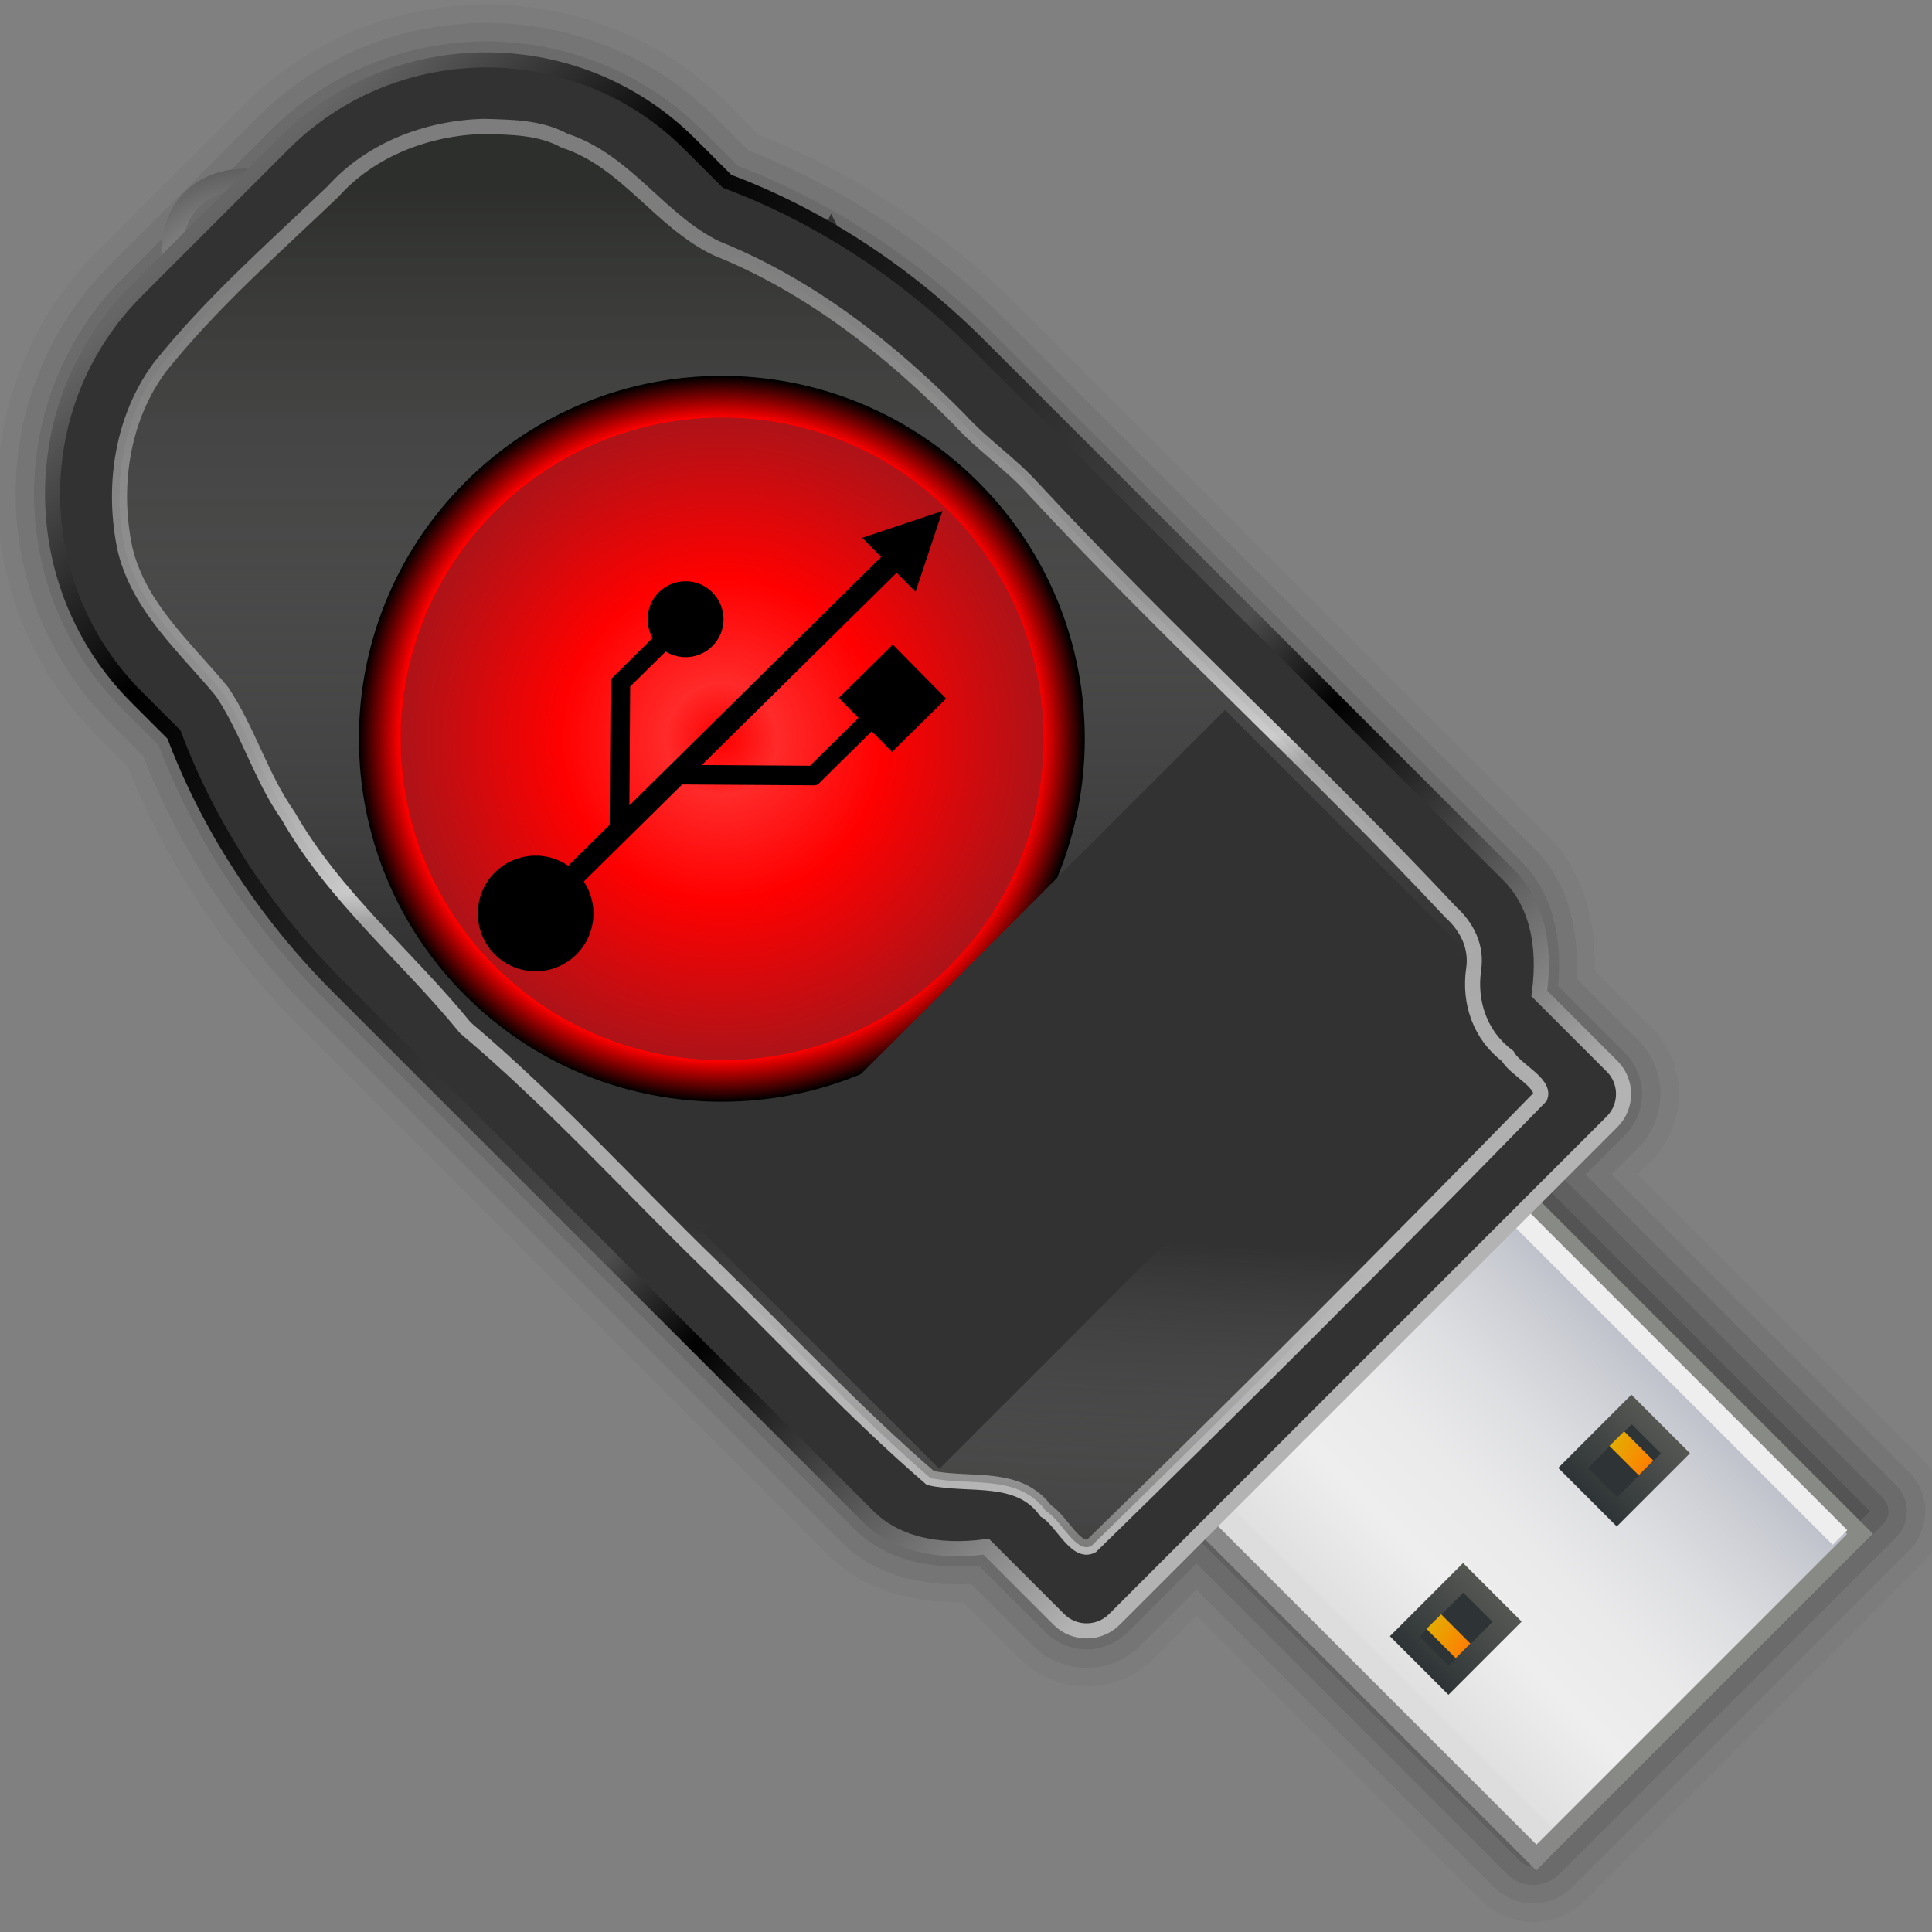 <?xml version="1.0" encoding="UTF-8" standalone="no"?>
<!-- Generator: Adobe Illustrator 12.0.0, SVG Export Plug-In . SVG Version: 6.00 Build 51448)  -->

<svg
   xmlns:dc="http://purl.org/dc/elements/1.1/"
   xmlns:cc="http://creativecommons.org/ns#"
   xmlns:rdf="http://www.w3.org/1999/02/22-rdf-syntax-ns#"
   xmlns:svg="http://www.w3.org/2000/svg"
   xmlns="http://www.w3.org/2000/svg"
   xmlns:xlink="http://www.w3.org/1999/xlink"
   xmlns:sodipodi="http://sodipodi.sourceforge.net/DTD/sodipodi-0.dtd"
   xmlns:inkscape="http://www.inkscape.org/namespaces/inkscape"
   version="1.1"
   id="Livello_1"
   width="128"
   height="128"
   viewBox="0 0 128 128"
   overflow="visible"
   enable-background="new 0 0 128 128"
   xml:space="preserve"
   sodipodi:version="0.32"
   inkscape:version="0.47 r22583"
   sodipodi:docname="qt-fll-iso2usb-gui.svg"
   inkscape:output_extension="org.inkscape.output.svg.inkscape"
   inkscape:export-filename="/home/david/Desktop/preferences-desktop-default-applications.png"
   inkscape:export-xdpi="11.25"
   inkscape:export-ydpi="11.25"><rect x="0" y="0" width="128" height="128" fill="#808080" stroke="none"/><defs
   id="defs193"><inkscape:perspective
     sodipodi:type="inkscape:persp3d"
     inkscape:vp_x="0 : 64 : 1"
     inkscape:vp_y="0 : 1000 : 0"
     inkscape:vp_z="128 : 64 : 1"
     inkscape:persp3d-origin="64 : 42.666667 : 1"
     id="perspective128" /><linearGradient
     id="linearGradient17651"><stop
       style="stop-color:#b7b7b7;stop-opacity:0;"
       offset="0"
       id="stop17659" /><stop
       id="stop17661"
       offset="1"
       style="stop-color:#999999;stop-opacity:0;" /></linearGradient><linearGradient
     inkscape:collect="always"
     id="linearGradient17635"><stop
       style="stop-color:#e6e6e6;stop-opacity:1"
       offset="0"
       id="stop17637" /><stop
       id="stop17647"
       offset="0.466"
       style="stop-color:#c9c9c9;stop-opacity:1;" /><stop
       id="stop17645"
       offset="0.495"
       style="stop-color:#ffffff;stop-opacity:1" /><stop
       id="stop17643"
       offset="0.641"
       style="stop-color:#b7b7b7;stop-opacity:1;" /><stop
       style="stop-color:#999999;stop-opacity:1"
       offset="1"
       id="stop17639" /></linearGradient><linearGradient
     id="linearGradient17627"><stop
       style="stop-color:#2c2e2a;stop-opacity:1"
       offset="0"
       id="stop17629" /><stop
       style="stop-color:#b3b3b3;stop-opacity:0;"
       offset="1"
       id="stop17631" /></linearGradient><linearGradient
     id="linearGradient13048"
     inkscape:collect="always"><stop
       id="stop13050"
       offset="0"
       style="stop-color:#ff0000;stop-opacity:1" /><stop
       style="stop-color:#ff2a2a;stop-opacity:1"
       offset="0.173"
       id="stop13052" /><stop
       style="stop-color:#ff0000;stop-opacity:1"
       offset="0.502"
       id="stop13054" /><stop
       id="stop13056"
       offset="1"
       style="stop-color:#ad1318;stop-opacity:1" /></linearGradient><linearGradient
     inkscape:collect="always"
     id="linearGradient13032"><stop
       style="stop-color:#b3b3b3;stop-opacity:1;"
       offset="0"
       id="stop13034" /><stop
       id="stop13042"
       offset="0.866"
       style="stop-color:#2b0000;stop-opacity:1" /><stop
       id="stop13040"
       offset="0.886"
       style="stop-color:#ff0000;stop-opacity:1" /><stop
       style="stop-color:#000000;stop-opacity:1"
       offset="1"
       id="stop13036" /></linearGradient><linearGradient
     inkscape:collect="always"
     id="linearGradient13004"><stop
       style="stop-color:#b3b3b3;stop-opacity:1"
       offset="0"
       id="stop13006" /><stop
       id="stop13016"
       offset="0.291"
       style="stop-color:#000000;stop-opacity:1" /><stop
       style="stop-color:#4d4d4d;stop-opacity:1"
       offset="0.368"
       id="stop13018" /><stop
       id="stop13014"
       offset="0.828"
       style="stop-color:#000000;stop-opacity:1" /><stop
       style="stop-color:#666666;stop-opacity:1"
       offset="1"
       id="stop13008" /></linearGradient><linearGradient
     inkscape:collect="always"
     id="linearGradient8219"><stop
       style="stop-color:#000000;stop-opacity:1;"
       offset="0"
       id="stop8221" /><stop
       style="stop-color:#000000;stop-opacity:0;"
       offset="1"
       id="stop8223" /></linearGradient><radialGradient
     gradientUnits="userSpaceOnUse"
     gradientTransform="matrix(1,0,0,-1,36.928,123)"
     r="8.989"
     cy="11.425"
     cx="-11.664"
     id="XMLID_43_">
			<stop
   id="stop21244"
   style="stop-color:#BBBBBB"
   offset="0" />
			<stop
   id="stop21246"
   style="stop-color:#A9A9A9"
   offset="0.227" />
			<stop
   id="stop21248"
   style="stop-color:#7A7A7A"
   offset="0.681" />
			<stop
   id="stop21250"
   style="stop-color:#555555"
   offset="1" />
		</radialGradient><linearGradient
     gradientTransform="matrix(1,0,0,-1,36.928,123)"
     y2="106.241"
     x2="-10.752"
     y1="105.12"
     x1="-19.718"
     gradientUnits="userSpaceOnUse"
     id="XMLID_44_">
			<stop
   id="stop21255"
   style="stop-color:#888888"
   offset="0" />
			<stop
   id="stop21257"
   style="stop-color:#888A85"
   offset="1" />
		</linearGradient><linearGradient
     gradientTransform="matrix(1,0,0,-1,36.928,123)"
     y2="106.551"
     x2="3.618"
     y1="106.551"
     x1="-20.159"
     gradientUnits="userSpaceOnUse"
     id="XMLID_45_">
			<stop
   id="stop21262"
   style="stop-color:#DDDDDD"
   offset="0" />
			<stop
   id="stop21264"
   style="stop-color:#EEEEEE"
   offset="0.272" />
			<stop
   id="stop21266"
   style="stop-color:#EAEAEB"
   offset="0.47" />
			<stop
   id="stop21268"
   style="stop-color:#DDDEE1"
   offset="0.677" />
			<stop
   id="stop21270"
   style="stop-color:#C9CBD2"
   offset="0.886" />
			<stop
   id="stop21272"
   style="stop-color:#BABDC7"
   offset="1" />
		</linearGradient><linearGradient
     gradientTransform="matrix(1,0,0,-1,36.928,123)"
     y2="107.673"
     x2="-17.797"
     y1="107.673"
     x1="-12.193"
     gradientUnits="userSpaceOnUse"
     id="XMLID_46_">
			<stop
   id="stop21277"
   style="stop-color:#555753"
   offset="0" />
			<stop
   id="stop21279"
   style="stop-color:#2E3436"
   offset="1" />
		</linearGradient><linearGradient
     gradientTransform="matrix(1,0,0,-1,36.928,123)"
     y2="107.673"
     x2="-4.909"
     y1="107.673"
     x1="0.696"
     gradientUnits="userSpaceOnUse"
     id="XMLID_47_">
			<stop
   id="stop21286"
   style="stop-color:#555753"
   offset="0" />
			<stop
   id="stop21288"
   style="stop-color:#2E3436"
   offset="1" />
		</linearGradient><linearGradient
     gradientTransform="matrix(1,0,0,-1,36.928,123)"
     y2="108.858"
     x2="-15.237"
     y1="106.486"
     x1="-15.873"
     gradientUnits="userSpaceOnUse"
     id="XMLID_48_">
			<stop
   id="stop21295"
   style="stop-color:#E3AD00"
   offset="0" />
			<stop
   id="stop21297"
   style="stop-color:#FF7E00"
   offset="1" />
		</linearGradient><linearGradient
     gradientTransform="matrix(1,0,0,-1,36.928,123)"
     y2="108.858"
     x2="-1.227"
     y1="106.485"
     x1="-1.863"
     gradientUnits="userSpaceOnUse"
     id="XMLID_49_">
			<stop
   id="stop21302"
   style="stop-color:#E3AD00"
   offset="0" />
			<stop
   id="stop21304"
   style="stop-color:#FF7E00"
   offset="1" />
		</linearGradient><linearGradient
     inkscape:collect="always"
     xlink:href="#XMLID_49_"
     id="linearGradient12975"
     gradientUnits="userSpaceOnUse"
     gradientTransform="matrix(1.224,0,0,-1.224,10.239,-12.757)"
     x1="-1.863"
     y1="106.485"
     x2="-1.227"
     y2="108.858" /><linearGradient
     inkscape:collect="always"
     xlink:href="#XMLID_48_"
     id="linearGradient12978"
     gradientUnits="userSpaceOnUse"
     gradientTransform="matrix(1.224,0,0,-1.224,10.239,-12.757)"
     x1="-15.873"
     y1="106.486"
     x2="-15.237"
     y2="108.858" /><linearGradient
     inkscape:collect="always"
     xlink:href="#XMLID_47_"
     id="linearGradient12982"
     gradientUnits="userSpaceOnUse"
     gradientTransform="matrix(1.224,0,0,-1.224,10.239,-12.757)"
     x1="0.696"
     y1="107.673"
     x2="-4.909"
     y2="107.673" /><linearGradient
     inkscape:collect="always"
     xlink:href="#XMLID_46_"
     id="linearGradient12986"
     gradientUnits="userSpaceOnUse"
     gradientTransform="matrix(1.224,0,0,-1.224,10.239,-12.757)"
     x1="-12.193"
     y1="107.673"
     x2="-17.797"
     y2="107.673" /><linearGradient
     inkscape:collect="always"
     xlink:href="#XMLID_45_"
     id="linearGradient12989"
     gradientUnits="userSpaceOnUse"
     gradientTransform="matrix(0.865,-0.865,0.865,0.865,16.26,1.78)"
     x1="-20.159"
     y1="106.551"
     x2="3.618"
     y2="106.551" /><linearGradient
     inkscape:collect="always"
     xlink:href="#XMLID_44_"
     id="linearGradient12992"
     gradientUnits="userSpaceOnUse"
     gradientTransform="matrix(1.224,0,0,-1.224,10.239,-12.757)"
     x1="-19.718"
     y1="105.12"
     x2="-10.752"
     y2="106.241" /><radialGradient
     inkscape:collect="always"
     xlink:href="#XMLID_43_"
     id="radialGradient12995"
     gradientUnits="userSpaceOnUse"
     gradientTransform="matrix(0.865,-0.865,0.865,0.865,16.904,1.137)"
     cx="-11.664"
     cy="11.425"
     r="8.989" /><linearGradient
     inkscape:collect="always"
     xlink:href="#linearGradient13004"
     id="linearGradient13012"
     x1="87.273"
     y1="35.921"
     x2="11.977"
     y2="111.216"
     gradientUnits="userSpaceOnUse"
     gradientTransform="matrix(0,1,-1,0,128.105,-0.483)" /><radialGradient
     inkscape:collect="always"
     xlink:href="#linearGradient13032"
     id="radialGradient17615"
     gradientUnits="userSpaceOnUse"
     gradientTransform="matrix(0.727,-0.653,0.653,0.727,-18.634,46.565)"
     cx="37.456"
     cy="77.427"
     fx="37.456"
     fy="77.427"
     r="23.014" /><radialGradient
     inkscape:collect="always"
     xlink:href="#linearGradient13048"
     id="radialGradient17617"
     gradientUnits="userSpaceOnUse"
     gradientTransform="matrix(0.727,-0.653,0.653,0.727,-18.634,46.565)"
     cx="37.456"
     cy="77.427"
     fx="37.456"
     fy="77.427"
     r="23.014" /><linearGradient
     inkscape:collect="always"
     xlink:href="#linearGradient17627"
     id="linearGradient17633"
     x1="31.368"
     y1="12.648"
     x2="31.368"
     y2="63.37"
     gradientUnits="userSpaceOnUse" /><linearGradient
     inkscape:collect="always"
     xlink:href="#linearGradient17635"
     id="linearGradient17641"
     x1="50.34"
     y1="92.079"
     x2="37.817"
     y2="18.339"
     gradientUnits="userSpaceOnUse" /><linearGradient
     inkscape:collect="always"
     xlink:href="#linearGradient17651"
     id="linearGradient17663"
     gradientUnits="userSpaceOnUse"
     x1="50.34"
     y1="92.079"
     x2="37.817"
     y2="18.339" /><linearGradient
     inkscape:collect="always"
     xlink:href="#linearGradient17627"
     id="linearGradient17665"
     gradientUnits="userSpaceOnUse"
     x1="68.047"
     y1="108.775"
     x2="69.312"
     y2="81.96" /></defs><sodipodi:namedview
   inkscape:window-height="842"
   inkscape:window-width="1440"
   inkscape:pageshadow="2"
   inkscape:pageopacity="0.0"
   guidetolerance="10.0"
   gridtolerance="10.0"
   objecttolerance="10.0"
   borderopacity="1.0"
   bordercolor="#666666"
   pagecolor="#ffffff"
   id="base"
   inkscape:zoom="2.390625"
   inkscape:cx="11.503268"
   inkscape:cy="64"
   inkscape:window-x="0"
   inkscape:window-y="0"
   inkscape:current-layer="Livello_1"
   showgrid="true"
   inkscape:snap-global="false"
   showguides="true"
   inkscape:guide-bbox="true"
   inkscape:window-maximized="0"><inkscape:grid
     type="xygrid"
     id="grid77828"
     empspacing="4"
     visible="true"
     enabled="true"
     snapvisiblegridlinesonly="true" /></sodipodi:namedview>
<linearGradient
   id="XMLID_13_"
   gradientUnits="userSpaceOnUse"
   x1="128"
   y1="90.377"
   x2="82"
   y2="90.377"
   xlink:href="#linearGradient8219"
   spreadMethod="pad"
   gradientTransform="translate(-20,0)">
	<stop
   offset="0"
   style="stop-color:#000000;stop-opacity:0;"
   id="stop4" />
	<stop
   offset="1"
   style="stop-color:#000000"
   id="stop6" />
</linearGradient>


<linearGradient
   id="XMLID_14_"
   gradientUnits="userSpaceOnUse"
   x1="34.653"
   y1="-0.299"
   x2="90"
   y2="89.3">
	<stop
   offset="0.13"
   style="stop-color:#FFFFFF"
   id="stop13" />
	<stop
   offset="1"
   style="stop-color:#D3D7CF"
   id="stop15" />
</linearGradient>

<linearGradient
   id="XMLID_15_"
   gradientUnits="userSpaceOnUse"
   x1="79.106"
   y1="58.834"
   x2="95.945"
   y2="58.834">
	<stop
   offset="0.26"
   style="stop-color:#FFFFFF"
   id="stop20" />
	<stop
   offset="0.414"
   style="stop-color:#EEEEEC"
   id="stop22" />
	<stop
   offset="1"
   style="stop-color:#BABDB6"
   id="stop24" />
</linearGradient>

<linearGradient
   id="XMLID_16_"
   gradientUnits="userSpaceOnUse"
   x1="54.14"
   y1="-25.671"
   x2="104.14"
   y2="44.329">
	<stop
   offset="0.13"
   style="stop-color:#888A85"
   id="stop29" />
	<stop
   offset="1"
   style="stop-color:#2E3436"
   id="stop31" />
</linearGradient>

<linearGradient
   id="XMLID_17_"
   gradientUnits="userSpaceOnUse"
   x1="11.882"
   y1="10.444"
   x2="72.318"
   y2="113.484">
	<stop
   offset="0.13"
   style="stop-color:#b01013;stop-opacity:0.642;"
   id="stop36" />
	<stop
   offset="1"
   style="stop-color:#ad1318;stop-opacity:1"
   id="stop38" />
</linearGradient>

<linearGradient
   id="XMLID_18_"
   gradientUnits="userSpaceOnUse"
   x1="86.727"
   y1="91.684"
   x2="96.931"
   y2="91.684">
	<stop
   offset="0"
   style="stop-color:#ee6165;stop-opacity:1;"
   id="stop43" />
	<stop
   offset="0.296"
   style="stop-color:#ad1318;stop-opacity:1"
   id="stop45" />
	<stop
   offset="1"
   style="stop-color:#520b0e;stop-opacity:1;"
   id="stop47" />
</linearGradient>







<g
   id="Foreground_Grid_1_"
   transform="matrix(0.36,0,0,0.36,-1428.489,-72.917)" /><g
   id="Foreground_Grid_1_-6"
   transform="matrix(0.36,0,0,0.36,-988.612,-9.574)" />
<g
   id="g11112"><path
     style="opacity:0.25;fill:#323232"
     enable-background="new    "
     d="m 100.716,66.286 5.224,5.224 c 0.536,0.536 0.537,1.404 0,1.94 l -4.364,4.364 22.308,22.308 -22.308,22.308 -22.308,-22.308 -6.304,6.304 c -0.537,0.537 -1.405,0.536 -1.94,0 l -5.224,-5.224 c -3.086,0.55 -5.751,0.068 -7.461,-1.643 l -21.453,-21.453 -6.32,-6.32 -7.571,-7.571 0.004,-0.004 c -4.846,-4.915 -8.349,-10.535 -10.445,-16.255 L 9.917,45.322 c -6.953,-6.953 -6.953,-18.265 -8.6e-4,-25.217 L 19.616,10.405 c 6.953,-6.953 18.265,-6.953 25.218,0 l 2.635,2.635 c 5.719,2.095 11.338,5.599 16.255,10.445 l 0.004,-0.004 7.571,7.571 6.32,6.32 21.453,21.453 c 1.711,1.711 2.194,4.375 1.643,7.461 z"
     id="path21233" /><path
     style="opacity:0.05;fill:#323232"
     enable-background="new    "
     d="m 105.037,125.891 c -1.908,1.908 -5.014,1.909 -6.923,0 0,0 -17.265,-17.265 -18.847,-18.847 -1.017,1.017 -2.843,2.843 -2.843,2.843 -2.444,2.444 -6.42,2.444 -8.863,0 0,0 -3.173,-3.173 -3.745,-3.745 -3.688,0.081 -6.785,-0.966 -8.94,-3.122 L 19.532,67.677 C 14.722,62.789 10.911,56.955 8.461,50.787 c -0.266,-0.266 -2.003,-2.003 -2.003,-2.003 -8.861,-8.861 -8.861,-23.28 -8.6e-4,-32.14 L 16.158,6.944 c 8.861,-8.861 23.28,-8.861 32.141,-9e-6 0,0 1.739,1.739 2.003,2.003 6.174,2.453 12.003,6.262 16.862,11.052 0.007,0.007 7.597,7.588 7.597,7.588 l 27.775,27.775 c 2.156,2.156 3.202,5.253 3.122,8.941 0.572,0.572 3.744,3.744 3.744,3.744 2.444,2.444 2.444,6.42 -10e-6,8.863 0,0 -0.451,0.451 -0.903,0.903 1.582,1.582 18.847,18.847 18.847,18.847 1.909,1.909 1.909,5.014 0,6.923 l -22.308,22.308 z"
     id="path21235" /><path
     style="opacity:0.1;fill:#323232"
     enable-background="new    "
     d="m 104.171,125.027 c -1.431,1.431 -3.761,1.431 -5.192,0 0,0 -18.124,-18.124 -19.712,-19.712 -1.138,1.138 -3.708,3.708 -3.708,3.708 -1.966,1.966 -5.166,1.966 -7.133,0 0,0 -3.479,-3.479 -4.085,-4.085 -3.568,0.2 -6.547,-0.728 -8.6,-2.781 L 20.397,66.813 c -4.781,-4.859 -8.54,-10.641 -10.917,-16.736 -0.272,-0.272 -2.158,-2.158 -2.158,-2.158 -8.384,-8.384 -8.384,-22.026 -8.6e-4,-30.409 L 17.021,7.809 c 8.384,-8.384 22.026,-8.384 30.41,0 0,0 1.887,1.887 2.158,2.158 6.098,2.379 11.876,6.135 16.713,10.903 0.006,0.006 7.592,7.583 7.592,7.583 l 27.774,27.774 c 2.054,2.054 2.98,5.034 2.782,8.601 0.607,0.607 4.085,4.085 4.085,4.085 1.966,1.966 1.966,5.166 0,7.133 0,0 -0.988,0.988 -1.768,1.768 1.588,1.588 19.712,19.712 19.712,19.712 1.431,1.431 1.431,3.761 0,5.192 l -22.309,22.307 0,0 z"
     id="path21237" /><path
     style="opacity:0.15;fill:#323232"
     enable-background="new    "
     d="m 103.306,124.162 c -0.955,0.955 -2.507,0.955 -3.462,0 0,0 -18.984,-18.984 -20.578,-20.578 -1.224,1.224 -4.574,4.574 -4.574,4.574 -1.489,1.489 -3.912,1.489 -5.402,0 0,0 -3.8,-3.8 -4.443,-4.443 -3.444,0.32 -6.3,-0.481 -8.242,-2.423 L 21.262,65.948 C 16.51,61.117 12.806,55.39 10.502,49.369 10.224,49.091 8.187,47.054 8.187,47.054 0.28,39.146 0.28,26.281 8.186,18.375 L 17.886,8.675 c 7.908,-7.908 20.774,-7.905 28.679,0 0,0 2.037,2.037 2.315,2.315 6.025,2.305 11.75,6.009 16.563,10.753 0.005,0.005 7.587,7.578 7.587,7.578 l 27.773,27.773 c 1.942,1.942 2.743,4.8 2.424,8.243 0.643,0.643 4.443,4.443 4.443,4.443 1.489,1.489 1.489,3.912 -1e-5,5.402 0,0 -1.653,1.653 -2.633,2.633 1.594,1.594 20.578,20.578 20.578,20.578 0.955,0.955 0.955,2.506 0,3.462 l -22.309,22.307 0,0 z"
     id="path21239" /><path
     style="opacity:0.2;fill:#323232"
     enable-background="new    "
     d="m 102.44,123.296 c -0.478,0.478 -1.253,0.478 -1.731,0 0,0 -19.845,-19.845 -21.443,-21.443 -1.289,1.289 -5.439,5.439 -5.439,5.439 -1.012,1.012 -2.659,1.013 -3.671,0 0,0 -4.137,-4.137 -4.822,-4.822 -3.318,0.445 -6.044,-0.225 -7.863,-2.044 L 22.128,65.082 c -4.722,-4.798 -8.372,-10.47 -10.601,-16.42 -0.284,-0.284 -2.472,-2.472 -2.472,-2.472 -7.43,-7.43 -7.43,-19.518 -8.6e-4,-26.948 L 18.754,9.542 c 7.43,-7.43 19.518,-7.43 26.949,0 0,0 2.189,2.189 2.472,2.472 5.951,2.231 11.62,5.879 16.41,10.599 l 7.582,7.573 27.772,27.772 c 1.82,1.82 2.489,4.545 2.045,7.864 0.685,0.685 4.822,4.822 4.822,4.822 1.012,1.012 1.013,2.659 0,3.671 0,0 -2.387,2.387 -3.499,3.499 1.599,1.599 21.443,21.443 21.443,21.443 0.478,0.478 0.479,1.252 1e-5,1.731 l -22.309,22.307 0,0 z"
     id="path21241" /><path
     style="fill:url(#radialGradient12995)"
     d="m 25.816,26.304 c -2.678,2.678 -7.89,1.81 -11.64,-1.94 -3.75,-3.75 -4.617,-8.959 -1.938,-11.638 2.679,-2.679 7.89,-1.81 11.64,1.94 3.75,3.75 4.618,8.959 1.938,11.638 z M 13.208,13.696 c -2.103,2.103 -1.214,6.545 1.94,9.699 3.155,3.155 7.598,4.043 9.7,1.941 2.102,-2.102 1.213,-6.544 -1.942,-9.699 -3.154,-3.155 -7.596,-4.044 -9.699,-1.941 z"
     id="path21252" /><rect
     transform="matrix(0.707,-0.707,-0.707,-0.707,0,0)"
     style="fill:url(#linearGradient12992)"
     x="-15.658"
     y="-159.62"
     width="31.549"
     height="32.919"
     id="rect21259" /><path
     style="fill:url(#linearGradient12989)"
     d="m 101.796,122.209 c -1.542,-1.542 -20.005,-20.005 -21.547,-21.547 1.534,-1.534 19.043,-19.043 20.578,-20.578 1.542,1.542 20.005,20.005 21.547,21.547 -1.535,1.535 -19.043,19.043 -20.578,20.578 z"
     id="path21274" /><rect
     transform="matrix(0.707,-0.707,-0.707,-0.707,0,0)"
     style="fill:url(#linearGradient12986)"
     x="-11.542"
     y="-147.275"
     width="6.859"
     height="5.487"
     id="rect21281" /><path
     style="fill:#2e3436"
     d="m 95.977,110.361 c -0.727,-0.727 -1.212,-1.212 -1.939,-1.939 0.931,-0.931 1.978,-1.978 2.909,-2.909 0.727,0.727 1.212,1.212 1.939,1.939 -0.931,0.931 -1.978,1.978 -2.909,2.909 z"
     id="path21283" /><rect
     transform="matrix(0.707,-0.707,-0.707,-0.707,0,0)"
     style="fill:url(#linearGradient12982)"
     x="4.232"
     y="-147.275"
     width="6.859"
     height="5.487"
     id="rect21290" /><path
     style="fill:#2e3436"
     d="m 107.131,99.207 c -0.727,-0.727 -1.212,-1.212 -1.939,-1.939 0.931,-0.931 1.979,-1.979 2.909,-2.909 0.727,0.727 1.212,1.212 1.939,1.939 -0.93,0.93 -1.978,1.978 -2.909,2.909 z"
     id="path21292" /><rect
     transform="matrix(0.707,-0.707,-0.707,-0.707,0,0)"
     style="fill:url(#linearGradient12978)"
     x="-9.485"
     y="-145.903"
     width="1.371"
     height="2.743"
     id="rect21299" /><rect
     transform="matrix(0.707,-0.707,-0.707,-0.707,0,0)"
     style="fill:url(#linearGradient12975)"
     x="7.661"
     y="-145.903"
     width="1.372"
     height="2.743"
     id="rect21306" /><rect
     transform="matrix(0.707,-0.707,-0.707,-0.707,0,0)"
     style="fill:#dddddd"
     x="-14.286"
     y="-158.396"
     width="1.372"
     height="31.697"
     id="rect21308" /><rect
     transform="matrix(0.707,-0.707,-0.707,-0.707,0,0)"
     style="fill:#eeeeee"
     x="13.489"
     y="-158.248"
     width="1.372"
     height="31.549"
     id="rect21310" /><path
     style="fill:#323232"
     d="m 55.066,14.161 1.946,3.968 -1.405,0 -1e-6,18.48 c 1.811,-1.813 4.329,-4.33 4.39,-4.39 0,-0.086 0,-1.565 0,-2.606 -0.866,-0.212 -1.514,-0.993 -1.514,-1.925 0,-1.097 0.892,-1.984 1.986,-1.984 1.094,0 1.983,0.889 1.983,1.984 0,0.918 -0.625,1.689 -1.472,1.914 l 0,2.947 c 0,0.084 -0.035,0.17 -0.102,0.234 l -5.271,5.274 0,3.04 c 1.392,0.269 2.442,1.494 2.442,2.963 0,1.668 -1.351,3.023 -3.021,3.023 -1.669,0 -3.023,-1.352 -3.023,-3.023 0,-1.469 1.051,-2.695 2.442,-2.963 l 0,-7.22 -4.876,-4.878 c -0.066,-0.064 -0.104,-0.151 -0.104,-0.234 l 0,-3.888 -1.514,1e-6 0,-3.968 3.967,0 -1e-6,3.968 -1.467,0 c 10e-7,0.45 10e-7,3.435 0,3.558 0.058,0.056 2.235,2.234 3.997,3.996 l 0,-14.302 -1.403,0 2.019,-3.968 z"
     id="path21383" /><path
     sodipodi:nodetypes="cccccccccccccccccccc"
     id="path13002"
     d="m 79.267,101.853 c -1.289,1.289 -5.439,5.439 -5.439,5.439 -1.012,1.012 -2.659,1.013 -3.671,0 0,0 -4.137,-4.137 -4.822,-4.822 -3.318,0.445 -6.044,-0.225 -7.863,-2.044 L 22.128,65.082 c -4.722,-4.798 -8.372,-10.47 -10.601,-16.42 -0.284,-0.284 -2.472,-2.472 -2.472,-2.472 -7.43,-7.43 -7.43,-19.518 -8.6e-4,-26.948 L 18.754,9.542 c 7.43,-7.43 19.518,-7.43 26.949,0 0,0 2.189,2.189 2.472,2.472 5.951,2.231 11.62,5.879 16.41,10.599 l 7.582,7.573 27.772,27.772 c 1.82,1.82 2.489,4.545 2.045,7.864 0.685,0.685 4.822,4.822 4.822,4.822 1.012,1.012 1.013,2.659 0,3.671 0,0 -2.387,2.387 -3.499,3.499 L 79.267,101.853 z"
     enable-background="new    "
     style="fill:#323232;fill-opacity:1;stroke:url(#linearGradient13012);stroke-opacity:1" /><path
     id="path17625"
     d="m 32.026,8.373 c -3.697,0.106 -7.447,1.51 -9.955,4.309 -3.934,3.757 -8.084,7.396 -11.483,11.652 -2.552,3.447 -3.188,8.05 -2.277,12.166 0.971,3.803 4.001,6.421 6.395,9.32 1.735,2.586 2.58,5.668 4.386,8.232 3.062,5.366 7.881,9.308 11.749,14.053 5.774,4.871 10.901,10.541 16.334,15.807 4.802,4.683 9.424,9.658 14.465,14.011 2.604,0.557 5.843,-0.31 7.647,2.179 1.01,0.575 1.995,2.877 3.03,2.313 10.02,-9.773 19.941,-19.71 29.726,-29.749 0.327,-0.919 -1.671,-1.797 -2.162,-2.702 C 98.077,68.611 97.319,66.437 97.63,64.239 97.862,62.758 97.212,61.426 96.128,60.444 87.135,50.83 77.352,41.988 68.413,32.333 66.946,30.71 65.058,29.446 63.567,27.8 58.926,23.089 53.628,18.921 47.449,16.444 43.701,14.626 41.473,10.642 37.409,9.322 35.727,8.411 33.883,8.432 32.026,8.373 z"
     style="opacity:0.732;fill:url(#linearGradient17633);fill-opacity:1;stroke:url(#linearGradient17641)" /><path
     style="opacity:0.732;fill:url(#linearGradient17665);fill-opacity:1;stroke:url(#linearGradient17663)"
     d="m 32.026,8.373 c -3.697,0.106 -7.447,1.51 -9.955,4.309 -3.934,3.757 -8.084,7.396 -11.483,11.652 -2.552,3.447 -3.188,8.05 -2.277,12.166 0.971,3.803 4.001,6.421 6.395,9.32 1.735,2.586 2.58,5.668 4.386,8.232 3.062,5.366 7.881,9.308 11.749,14.053 5.774,4.871 10.901,10.541 16.334,15.807 4.802,4.683 9.424,9.658 14.465,14.011 2.604,0.557 5.843,-0.31 7.647,2.179 1.01,0.575 1.995,2.877 3.03,2.313 10.02,-9.773 19.941,-19.71 29.726,-29.749 0.327,-0.919 -1.671,-1.797 -2.162,-2.702 C 98.077,68.611 97.319,66.437 97.63,64.239 97.862,62.758 97.212,61.426 96.128,60.444 87.135,50.83 77.352,41.988 68.413,32.333 66.946,30.71 65.058,29.446 63.567,27.8 58.926,23.089 53.628,18.921 47.449,16.444 43.701,14.626 41.473,10.642 37.409,9.322 35.727,8.411 33.883,8.432 32.026,8.373 z"
     id="path17649" /><g
     style="stroke-width:2.379;stroke-miterlimit:4;stroke-dasharray:none;opacity:1"
     transform="matrix(0.841,0,0,0.841,1.231,2.69)"
     id="g17609"><path
       sodipodi:type="arc"
       style="fill:url(#radialGradient17615);fill-opacity:1;stroke:none;stroke-width:1.874;stroke-miterlimit:4;stroke-dasharray:none"
       id="path13020"
       sodipodi:cx="59.193676"
       sodipodi:cy="78.418976"
       sodipodi:rx="22.513834"
       sodipodi:ry="22.513834"
       d="m 81.708,78.419 c 0,12.434 -10.08,22.514 -22.514,22.514 -12.434,0 -22.514,-10.08 -22.514,-22.514 0,-12.434 10.08,-22.514 22.514,-22.514 12.434,0 22.514,10.08 22.514,22.514 z"
       transform="matrix(0.898,-0.898,0.898,0.898,-68.175,37.738)" /><path
       transform="matrix(0.795,-0.795,0.795,0.795,-53.961,39.724)"
       d="m 81.708,78.419 c 0,12.434 -10.08,22.514 -22.514,22.514 -12.434,0 -22.514,-10.08 -22.514,-22.514 0,-12.434 10.08,-22.514 22.514,-22.514 12.434,0 22.514,10.08 22.514,22.514 z"
       sodipodi:ry="22.513834"
       sodipodi:rx="22.513834"
       sodipodi:cy="78.418976"
       sodipodi:cx="59.193676"
       id="path13044"
       style="fill:url(#radialGradient17617);fill-opacity:1;stroke:none;stroke-width:2.117;stroke-miterlimit:4;stroke-dasharray:none"
       sodipodi:type="arc" /></g><path
     id="path17696"
     d="m 86.072,53.432 -1.27,1.27 0.747,4.932 -4.894,-0.785 -1.27,1.27 6.426,1.009 0.934,6.351 1.308,-1.27 -0.785,-4.857 4.894,0.747 1.27,-1.27 -6.351,-0.971 -1.009,-6.426 z m -7.92,7.883 -1.009,1.009 3.699,3.699 c 0.786,0.786 1.282,1.602 1.457,2.466 0.195,0.997 -0.071,1.902 -0.822,2.653 -0.689,0.689 -1.527,0.939 -2.503,0.785 -0.874,-0.134 -1.671,-0.551 -2.391,-1.27 l -3.886,-3.886 -0.971,1.009 3.848,3.886 c 1.064,1.064 2.175,1.655 3.362,1.793 1.306,0.154 2.474,-0.307 3.512,-1.345 0.935,-0.935 1.303,-2.097 1.046,-3.475 l 1.046,1.083 1.009,-1.009 -7.397,-7.397 z m -10.76,4.67 -1.009,1.009 4.409,4.409 c -1.64,-0.375 -3.016,-0.01 -4.147,1.121 -1.028,1.028 -1.559,2.323 -1.569,3.886 -0.01,1.552 0.504,2.857 1.532,3.886 1.023,1.023 2.301,1.527 3.848,1.532 1.547,-0.005 2.825,-0.509 3.848,-1.532 1.131,-1.131 1.508,-2.556 1.158,-4.222 l 1.345,1.345 1.046,-1.009 -10.461,-10.424 z m 2.989,6.538 c 1.043,0.077 1.967,0.51 2.727,1.27 0.761,0.761 1.171,1.668 1.233,2.727 0.067,1.095 -0.296,2.014 -1.046,2.765 -0.75,0.75 -1.688,1.121 -2.839,1.121 -1.151,3e-6 -2.089,-0.37 -2.839,-1.121 -0.75,-0.75 -1.131,-1.715 -1.121,-2.877 0.005,-1.167 0.365,-2.121 1.121,-2.877 0.745,-0.745 1.67,-1.086 2.765,-1.009 z m -11.544,2.279 c -0.231,0.005 -0.396,0.097 -0.56,0.262 -0.159,0.159 -0.256,0.356 -0.262,0.598 -0.01,0.236 0.065,0.438 0.224,0.598 0.159,0.159 0.356,0.229 0.598,0.224 0.236,-0.01 0.438,-0.102 0.598,-0.262 0.164,-0.164 0.256,-0.329 0.262,-0.56 0.005,-0.231 -0.097,-0.433 -0.262,-0.598 -0.164,-0.164 -0.366,-0.267 -0.598,-0.262 z m 2.989,2.839 -1.98,1.98 1.009,1.009 0.971,-0.971 6.389,6.389 1.009,-1.009 -7.397,-7.397 z m -2.914,4.259 c -0.259,0.027 -0.544,0.062 -0.822,0.149 -0.915,0.288 -1.776,0.842 -2.578,1.644 -0.771,0.771 -1.275,1.626 -1.532,2.541 -0.319,1.11 -0.112,2.018 0.598,2.727 0.36,0.36 0.695,0.585 1.009,0.672 0.278,0.082 0.656,0.094 1.196,0.037 0.586,-0.051 1.393,-0.444 2.354,-1.158 1.306,-0.966 2.036,-1.493 2.242,-1.607 0.807,-0.427 1.443,-0.425 1.905,0.037 0.396,0.396 0.448,0.962 0.149,1.681 -0.226,0.555 -0.546,1.069 -1.009,1.532 -0.545,0.545 -1.166,0.928 -1.793,1.196 -0.828,0.344 -1.454,0.315 -1.943,-0.112 l -0.785,1.196 c 0.812,0.617 1.772,0.755 2.877,0.411 0.915,-0.288 1.781,-0.847 2.578,-1.644 0.745,-0.745 1.259,-1.579 1.532,-2.541 0.329,-1.151 0.161,-2.081 -0.523,-2.765 -0.576,-0.576 -1.153,-0.836 -1.719,-0.785 -0.941,0.087 -1.805,0.384 -2.541,0.934 -0.73,0.576 -1.447,1.18 -2.167,1.756 -1.038,0.648 -1.831,0.672 -2.391,0.112 -0.406,-0.406 -0.491,-0.928 -0.224,-1.607 0.2,-0.509 0.546,-0.994 1.009,-1.457 1.501,-1.501 2.801,-1.9 3.886,-1.196 l 0.747,-1.196 c -0.609,-0.463 -1.278,-0.641 -2.055,-0.56 z"
     style="font-size:18.679px;font-style:normal;font-variant:normal;font-weight:normal;font-stretch:normal;text-align:start;line-height:125%;letter-spacing:-0.354;writing-mode:lr-tb;text-anchor:start;fill:#ececec;fill-opacity:1;stroke:#ececec;stroke-width:0.478;stroke-miterlimit:4;stroke-opacity:1;font-family:Dustismo;-inkscape-font-specification:Dustismo" /><path
     id="path17726"
     d="m 84.839,54.964 -0.037,0.037 0.71,4.633 0.037,0 -0.71,-4.67 z m -5.193,5.193 -0.262,0.262 6.426,1.009 0.934,6.351 1.308,-1.27 -0.037,-0.262 -1.27,1.233 -0.934,-6.351 -6.165,-0.971 z m 13.525,0.934 -1.009,1.009 -4.894,-0.747 0.037,0.299 4.857,0.747 1.27,-1.27 -0.262,-0.037 z m -15.878,1.382 -0.149,0.149 3.699,3.699 c 0.786,0.786 1.282,1.602 1.457,2.466 0.034,0.174 0.032,0.355 0.037,0.523 0.018,-0.263 0.017,-0.543 -0.037,-0.822 C 82.124,67.625 81.628,66.809 80.841,66.023 l -3.549,-3.549 z m -10.76,4.67 -0.149,0.149 4.035,4.035 c 0.125,0.02 0.245,0.045 0.374,0.075 l -4.259,-4.259 z m 5.343,0.785 -0.149,0.149 3.848,3.886 c 1.064,1.064 2.175,1.655 3.362,1.793 1.306,0.154 2.474,-0.307 3.512,-1.345 0.753,-0.753 1.134,-1.649 1.121,-2.69 -0.056,0.919 -0.438,1.708 -1.121,2.391 -1.038,1.038 -2.206,1.499 -3.512,1.345 -1.187,-0.139 -2.298,-0.729 -3.362,-1.793 l -3.699,-3.736 z m 11.619,0.71 c 0.021,0.115 0.025,0.224 0.037,0.336 l 1.009,1.046 1.009,-1.009 -0.149,-0.149 -0.859,0.859 -1.046,-1.083 z m -13.114,3.886 c -1.095,-0.077 -2.019,0.263 -2.765,1.009 -0.756,0.756 -1.116,1.71 -1.121,2.877 -4.64e-4,0.052 -0.001,0.098 0,0.149 0.036,-1.096 0.399,-2.006 1.121,-2.727 0.745,-0.745 1.67,-1.086 2.765,-1.009 1.043,0.077 1.967,0.51 2.727,1.27 0.742,0.742 1.156,1.627 1.233,2.653 -4.17e-4,-0.076 0.005,-0.146 0,-0.224 -0.062,-1.059 -0.472,-1.967 -1.233,-2.727 -0.761,-0.761 -1.684,-1.193 -2.727,-1.27 z m -10.722,3.288 c -0.036,0.152 -0.101,0.288 -0.224,0.411 -0.159,0.159 -0.361,0.251 -0.598,0.262 -0.242,0.005 -0.438,-0.065 -0.598,-0.224 -0.115,-0.115 -0.16,-0.255 -0.187,-0.411 -0.006,0.039 -0.036,0.071 -0.037,0.112 -0.01,0.236 0.065,0.438 0.224,0.598 0.159,0.159 0.356,0.229 0.598,0.224 0.236,-0.01 0.438,-0.102 0.598,-0.262 0.164,-0.164 0.256,-0.329 0.262,-0.56 0.001,-0.052 -0.028,-0.101 -0.037,-0.149 z m 15.804,0.262 c 0.027,0.13 0.056,0.246 0.075,0.374 l 1.27,1.27 1.046,-1.009 -0.149,-0.149 -0.897,0.859 -1.345,-1.345 z m -10.312,1.457 c 0.149,1.192 0.618,2.224 1.457,3.064 1.023,1.023 2.301,1.527 3.848,1.532 1.547,-0.005 2.825,-0.509 3.848,-1.532 0.782,-0.782 1.163,-1.719 1.233,-2.765 -0.124,0.924 -0.526,1.759 -1.233,2.466 -1.023,1.023 -2.301,1.527 -3.848,1.532 -1.547,-0.005 -2.825,-0.509 -3.848,-1.532 -0.771,-0.771 -1.269,-1.695 -1.457,-2.765 z m -3.325,2.13 -0.971,0.971 -0.859,-0.859 -0.149,0.149 1.009,1.009 0.971,-0.971 6.389,6.389 1.009,-1.009 -0.149,-0.149 -0.859,0.859 -6.389,-6.389 z m -1.009,3.026 -0.598,0.971 c -1.085,-0.704 -2.385,-0.305 -3.886,1.196 -0.463,0.463 -0.808,0.948 -1.009,1.457 -0.115,0.293 -0.163,0.547 -0.149,0.785 0.023,-0.151 0.083,-0.316 0.149,-0.486 0.2,-0.509 0.546,-0.994 1.009,-1.457 1.501,-1.501 2.801,-1.9 3.886,-1.196 l 0.747,-1.196 c -0.044,-0.034 -0.104,-0.044 -0.149,-0.075 z m 1.644,3.923 c -0.318,-0.005 -0.68,0.086 -1.083,0.299 -0.206,0.113 -0.936,0.64 -2.242,1.607 -0.961,0.714 -1.768,1.107 -2.354,1.158 -0.54,0.057 -0.918,0.045 -1.196,-0.037 -0.314,-0.087 -0.649,-0.313 -1.009,-0.672 -0.487,-0.487 -0.704,-1.08 -0.71,-1.756 -0.075,0.806 0.152,1.497 0.71,2.055 0.36,0.36 0.695,0.585 1.009,0.672 0.278,0.082 0.656,0.094 1.196,0.037 0.586,-0.051 1.393,-0.444 2.354,-1.158 1.306,-0.966 2.036,-1.493 2.242,-1.607 0.807,-0.427 1.443,-0.425 1.905,0.037 0.177,0.177 0.26,0.392 0.299,0.635 0.023,-0.377 -0.051,-0.686 -0.299,-0.934 -0.231,-0.231 -0.504,-0.331 -0.822,-0.336 z m 2.578,1.308 c -0.023,0.239 -0.074,0.485 -0.149,0.747 -0.272,0.961 -0.786,1.795 -1.532,2.541 -0.797,0.797 -1.663,1.356 -2.578,1.644 -1.043,0.325 -1.945,0.195 -2.727,-0.336 l -0.149,0.224 c 0.812,0.617 1.772,0.755 2.877,0.411 0.915,-0.288 1.781,-0.847 2.578,-1.644 0.745,-0.745 1.259,-1.579 1.532,-2.541 0.107,-0.374 0.148,-0.72 0.149,-1.046 z"
     style="font-size:18.679px;font-style:normal;font-variant:normal;font-weight:normal;font-stretch:normal;text-align:start;line-height:125%;letter-spacing:-0.354;writing-mode:lr-tb;text-anchor:start;fill:#000000;fill-opacity:1;stroke:#000000;stroke-width:0.12;stroke-miterlimit:4;stroke-opacity:1;stroke-dasharray:none;font-family:Dustismo;-inkscape-font-specification:Dustismo" /><path
     style="opacity:1;fill:#000000;stroke:none"
     d="m 62.444,33.853 -5.315,1.778 1.251,1.268 -16.681,16.46 c 0.023,-3.249 0.053,-7.764 0.052,-7.873 0.077,-0.076 1.413,-1.394 2.352,-2.321 0.963,0.594 2.244,0.482 3.086,-0.348 0.99,-0.977 0.996,-2.572 0.021,-3.56 -0.975,-0.988 -2.568,-0.998 -3.557,-0.023 -0.829,0.818 -0.967,2.069 -0.416,3.034 l -2.66,2.625 c -0.076,0.075 -0.122,0.184 -0.121,0.3 l -0.065,9.455 -2.744,2.708 c -1.482,-1.016 -3.524,-0.873 -4.849,0.435 -1.506,1.486 -1.525,3.912 -0.038,5.419 1.487,1.507 3.913,1.524 5.421,0.036 1.326,-1.308 1.496,-3.349 0.5,-4.843 l 6.516,-6.43 8.746,0.056 c 0.116,0.003 0.229,-0.04 0.304,-0.114 l 3.51,-3.463 1.348,1.366 3.581,-3.534 -3.533,-3.58 -3.581,3.534 1.307,1.325 c -0.407,0.401 -3.101,3.06 -3.211,3.169 -0.102,-0.002 -4.007,-0.028 -7.167,-0.049 l 12.909,-12.739 1.249,1.266 1.783,-5.357 z"
     id="path2009" /></g><rect
   style="fill:#323232;fill-opacity:1"
   id="rect2934"
   width="48.941"
   height="22.17"
   x="-24.811"
   y="90.664"
   transform="matrix(0.707,-0.707,0.707,0.707,0,0)" /></svg>